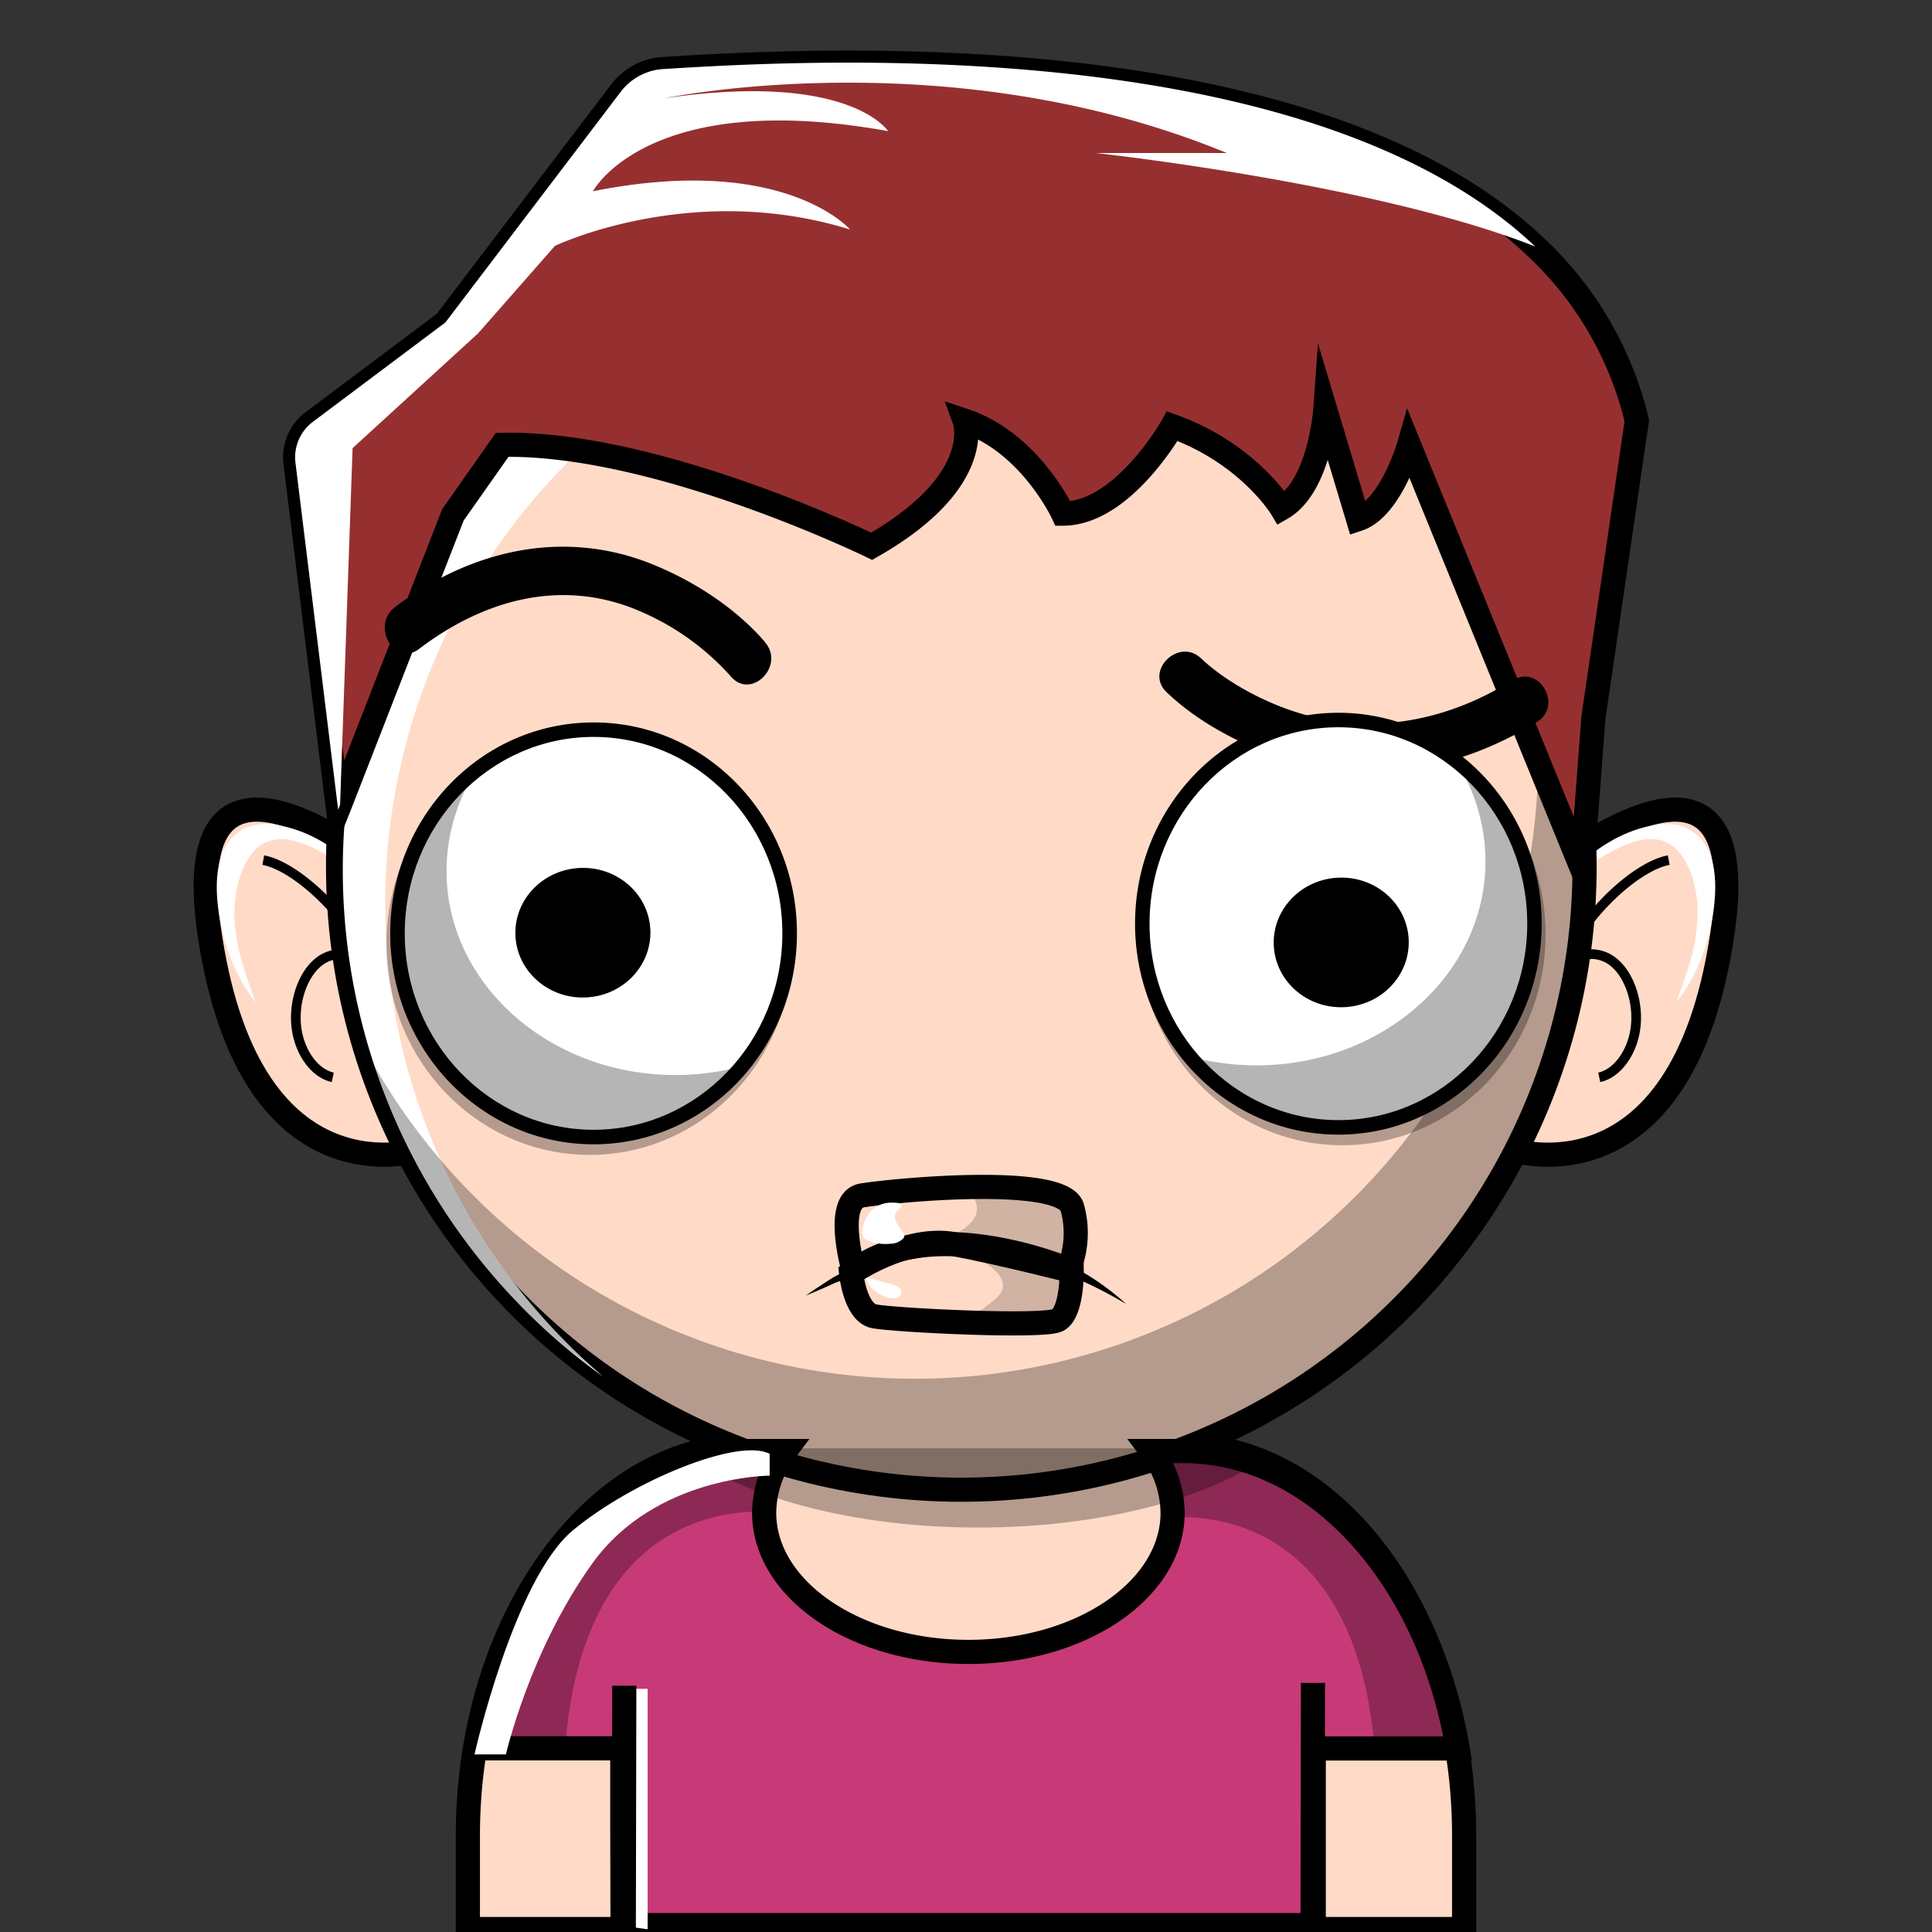 <svg xmlns='http://www.w3.org/2000/svg' width='400' height='400'>
      <rect width="100%" height="100%" fill="#333333" stroke="none"/>
      <defs><style>.cls-multipy{mix-blend-mode: multiply;}.cls-softlight{mix-blend-mode: soft-light;}.cls-overlay{mix-blend-mode: overlay;}.cls-colorburn{mix-blend-mode: color-burn;}.cls-screen{mix-blend-mode: screen;}.cls-lighten{ mix-blend-mode: darken;}</style>
      </defs><path fill="#ffdbc7" stroke="#000" stroke-miterlimit="10" stroke-width="5" d="M303.13,380v19.39H96.87V380c0-38.61,19.76-71.1,45.91-78.94a42.23,42.23,0,0,1,8.94-1.67h0c1.08-.09,2.16-.14,3.26-.14h90c1.1,0,2.18,0,3.26.14h0a42.32,42.32,0,0,1,12.16,2.78C285,311.65,303.13,343,303.13,380Z" class="canChange"></path><path fill="#ffdbc7" stroke="#000" stroke-miterlimit="10" stroke-width="5" d="M311.59,187.33s53.56-48.67,44.87,6.95S312.69,238,312.69,238" class="canChange"></path><path fill="none" stroke="#000" stroke-miterlimit="10" stroke-width="2" d="M345.49,178.08c-7.33,1.35-19.24,13.09-21.6,22a7.31,7.31,0,0,1,10.47-.63c3.17,2.78,4.94,8.41,4.24,13.5s-3.83,9.3-7.49,10.1"></path><path fill="#fff" d="M315.07,196.36c5.16-10.16,12.78-17.79,21.34-21.37,3-1.27,6.42-2,9.34-.19,4.05,2.51,6,9.35,5.7,15.49s-2.37,11.76-4.4,17.19c4.25-5.19,7.1-12.56,7.89-20.42.4-3.93.23-8.26-1.49-11.48A9.14,9.14,0,0,0,348,171a12.92,12.92,0,0,0-6.39,0c-10.12,2.14-19.41,10.61-24.85,22.65" class="cls-overlay"></path><path fill="#ffdbc7" stroke="#000" stroke-miterlimit="10" stroke-width="5" d="M88.41,187.33s-53.56-48.67-44.87,6.95S87.31,238,87.31,238" class="canChange"></path><path fill="none" stroke="#000" stroke-miterlimit="10" stroke-width="2" d="M54.51,178.08c7.33,1.35,19.24,13.09,21.6,22a7.31,7.31,0,0,0-10.47-.63c-3.17,2.78-4.94,8.41-4.24,13.5s3.83,9.3,7.49,10.1"></path><path fill="#fff" d="M84.93,196.36C79.77,186.2,72.15,178.57,63.59,175c-3-1.27-6.42-2-9.34-.19-4,2.51-6,9.35-5.7,15.49s2.37,11.76,4.4,17.19c-4.25-5.19-7.1-12.56-7.89-20.42-.4-3.93-.23-8.26,1.49-11.48A9.14,9.14,0,0,1,52,171a12.92,12.92,0,0,1,6.39,0c10.12,2.14,19.41,10.61,24.85,22.65" class="cls-overlay"></path><circle fill="#ffdbc7" stroke="#000" stroke-miterlimit="10" stroke-width="5" cx="199.03" cy="179.39" r="129.04" class="canChange"></circle><path fill="#fff" d="M79.76,187a128.71,128.71,0,0,0,45.12,98A129,129,0,1,1,283,81.38,129.06,129.06,0,0,0,79.76,187Z" class="cls-overlay"></path><path opacity="0.29" d="M328.31,179.39a129.06,129.06,0,0,1-252,39.18A129.08,129.08,0,0,0,312.47,117.39,128.45,128.45,0,0,1,328.31,179.39Z"></path><path opacity="0.29" d="M329.93,148.65,327,177.08,291.73,92.14s-3.76,13.09-10.55,15.35l-6.79-22.63s-1.13,15.84-9.05,20.37c0,0-6.79-11.32-22.63-17,0,0-10.18,18.11-22.63,18.11,0,0-6.79-14.71-20.37-19.24,0,0,4.53,12.45-19.24,26,0,0-44.38-21.66-76.5-21l-10.2,14.49L70,167.68l-3.11-25.35L96.74,90.52c30.55-14.71,87.13,10.18,87.13,10.18L163.5,78.07l24.9,9.05s-3.4-12.44-4.53-19.23,40.74,22.63,40.74,22.63l11.31-19.24,29.42,19.24L269.87,60l11.31,30.55,12.45-18.11Z"></path><path fill="#963030" stroke="#000" stroke-miterlimit="10" stroke-width="5" d="M338.89,87.12l-9,61.53-2.35,31.26L291.73,92.14s-3.76,13.09-10.55,15.35l-6.79-22.63s-1.13,15.84-9.05,20.37c0,0-6.79-11.32-22.63-17,0,0-10.18,18.11-22.63,18.11,0,0-6.79-14.71-20.37-19.24,0,0,4.53,12.45-19.24,26,0,0-44.38-21.66-76.5-21l-10.2,14.49-23.38,60-.4,1-3.11-25.35L61.17,95.79a9.2,9.2,0,0,1,3.61-8.46L92.21,66.76,128.52,19a12,12,0,0,1,8.84-4.71c26.16-1.59,132.73-8.48,180.49,36.75A72.1,72.1,0,0,1,338.89,87.12Z" class="canChange"></path><path fill="#fff" d="M226.87,31.68H254C197.24,8.3,139.35,20,137.52,20.35c38.44-5.64,46.35,6.8,46.35,6.8-49.79-9-61.11,12.45-61.11,12.45C162.37,31.68,176,47.52,176,47.52c-32.82-10.19-61.11,3.39-61.11,3.39L99,69,73,92.78l-2.59,73.87-.4,1-3.11-25.35L61.17,95.79a9.2,9.2,0,0,1,3.61-8.46L92.21,66.76,128.52,19a12,12,0,0,1,8.84-4.71c26.16-1.59,132.73-8.48,180.49,36.75C284.67,37.92,226.87,31.68,226.87,31.68Z" class="cls-overlay"></path><path d="M158.45,133c-6.12-7.11-14.7-12.65-23.32-16.15-18.46-7.5-37.8-2.94-53.35,8.85-5.06,3.84-.08,12.53,5,8.64,13.73-10.42,30.1-14.82,46.32-7.53a52.94,52.94,0,0,1,18.23,13.26c4.21,4.89,11.25-2.21,7.07-7.07Z" class="canChange"></path><path d="M241.55,143.34c6.47,6.16,15,10.65,23.36,13.49,18.18,6.15,37.21,2.63,53.31-7.36,5.45-3.39.44-12-5.05-8.64-14.35,8.91-30.56,11.76-46.63,6-6.53-2.34-13.38-6.24-17.92-10.56s-11.75,2.62-7.07,7.07Z" class="canChange"></path><ellipse opacity="0.29" cx="277.91" cy="193.44" rx="42.09" ry="43.67"></ellipse><ellipse fill="#fff" cx="277.11" cy="191.24" rx="40.59" ry="42.17"></ellipse><path d="M277.11,150.57c21.55,0,39.09,18.25,39.09,40.67s-17.54,40.67-39.09,40.67S238,213.66,238,191.24s17.53-40.67,39.09-40.67m0-3c-23.25,0-42.09,19.55-42.09,43.67s18.84,43.67,42.09,43.67,42.09-19.55,42.09-43.67-18.85-43.67-42.09-43.67Z"></path><path opacity="0.29" d="M319.19,191.24c0,24.12-18.84,43.66-42.09,43.66A41.47,41.47,0,0,1,243.82,218a52.93,52.93,0,0,0,16.33,2.57c26.18,0,47.4-18.92,47.4-42.25a39,39,0,0,0-8.75-24.47A44,44,0,0,1,319.19,191.24Z"></path><ellipse cx="277.7" cy="195.1" rx="13.98" ry="13.42" transform="translate(-5.32 7.8) rotate(-1.59)" class="canChange"></ellipse><ellipse opacity="0.29" cx="122.09" cy="195.44" rx="42.09" ry="43.67"></ellipse><ellipse fill="#fff" cx="122.89" cy="193.24" rx="40.59" ry="42.17"></ellipse><path d="M122.89,152.57c21.56,0,39.09,18.25,39.09,40.67s-17.53,40.67-39.09,40.67S83.8,215.66,83.8,193.24s17.54-40.67,39.09-40.67m0-3c-23.24,0-42.09,19.55-42.09,43.67s18.85,43.67,42.09,43.67S165,217.36,165,193.24s-18.84-43.67-42.09-43.67Z"></path><path opacity="0.29" d="M80.81,193.24c0,24.12,18.84,43.66,42.09,43.66A41.47,41.47,0,0,0,156.18,220a52.93,52.93,0,0,1-16.33,2.57c-26.18,0-47.4-18.92-47.4-42.25a39,39,0,0,1,8.75-24.47A44,44,0,0,0,80.81,193.24Z"></path><ellipse cx="120.7" cy="193.1" rx="13.98" ry="13.42" transform="translate(-5.33 3.43) rotate(-1.59)" class="canChange"></ellipse><path fill="none" stroke="#000" stroke-miterlimit="10" stroke-width="5" d="M221.89,263.15s.11,8.59-2.89,10.17-34,0-38-.79-4.79-8.94-4.79-8.94,11.4-7.87,21.35-6S221.89,263.15,221.89,263.15Z"></path><path d="M166.81,268.25q1.83-1.28,3.7-2.49l1.89-1.22c.65-.37,1.31-.7,2-1.06,1.33-.68,2.65-1.39,4-2s2.79-1.12,4.19-1.68l1.05-.42,1.09-.32,2.18-.62c.73-.2,1.45-.43,2.19-.6l2.23-.42,2.25-.4c.75-.13,1.51-.14,2.27-.21a43.44,43.44,0,0,1,9.12.06,36,36,0,0,1,4.52.71l2.23.51c.73.18,1.45.44,2.18.66s1.45.43,2.16.7l2.1.88A54.33,54.33,0,0,1,233.19,270a91,91,0,0,0-15.89-7.53,53,53,0,0,0-16.93-2.91A62.22,62.22,0,0,0,183.28,262c-1.39.42-2.78.87-4.18,1.28s-2.74,1-4.11,1.55c-.69.26-1.39.5-2.08.77l-2,.91C169.55,267.09,168.19,267.68,166.81,268.25Z"></path><path fill="none" stroke="#000" stroke-miterlimit="10" stroke-width="5" d="M176.76,263.15s-4.26-14.65,1.74-15.65S220,243,222,250a19.72,19.72,0,0,1-.78,12.83S193,250.8,176.76,263.15Z"></path><path opacity="0.18" d="M199.41,245.71s9.64,6.53-6.46,11.7c0,0,31,9.22,29.39,1.49s-.38-8.71-.38-8.71A34.22,34.22,0,0,0,199.41,245.71Z"></path><path opacity="0.18" d="M195.31,257.59S213,263,206,269s-10.69,4.61-10.69,4.61S215,276,219,273s3.66-10.23-1.17-11.61S195.31,257.59,195.31,257.59Z"></path><path fill="#fff" d="M178.47,254.83a1.78,1.78,0,0,0,1,1.89,9.09,9.09,0,0,0,4.85.78,3.73,3.73,0,0,0,2.76-1.17c.28-.51,0-1-.35-1.55-.85-1.25-2-2.5-1.23-3.79.38-.66,2.83-2-.79-2C179.75,248.93,178.58,253.69,178.47,254.83Z" class="cls-overlay"></path><path fill="#fff" d="M184,268.66a3.63,3.63,0,0,0,1.39.09,1.51,1.51,0,0,0,1.1-.67,1.32,1.32,0,0,0-.6-1.66,5.68,5.68,0,0,0-2-.7c-1.37-.3-3.17-1.13-4.52-1.09C179.66,266.53,182,268.18,184,268.66Z" class="cls-overlay"></path><path fill="#c73a77" stroke="#000" stroke-miterlimit="10" stroke-width="5" d="M248.37,300.56h0c-1.08-.09-2.16-.14-3.26-.14h-6.7a21.59,21.59,0,0,1,4.36,12.76c0,.22,0,.44,0,.66-.52,15.62-19.24,28.17-42.28,28.17-23.35,0-42.28-12.91-42.28-28.83a21.59,21.59,0,0,1,4.36-12.76h-7.47c-1.1,0-2.18.05-3.26.14h0c-26.08,2-47.72,27.68-53.4,61.41h30.4l0,15.7v.73l.05,20.17H272V362h29.79C296.09,328.24,274.45,302.54,248.37,300.56Z" class="canChange"></path><polygon fill="#fff" points="134.09 349.65 134.09 399.43 128.19 398.65 128.38 349.65 134.09 349.65" class="cls-overlay"></polygon><line fill="none" stroke="#000" stroke-miterlimit="10" stroke-width="5" x1="271.84" y1="348.43" x2="271.75" y2="400"></line><path opacity="0.29" d="M260.53,302.78c-12.93,8.17-34.09,13.48-58,13.48-24.95,0-46.92-5.8-59.66-14.59a42.88,42.88,0,0,1,8.94-1.68h0c1.08-.09,2.16-.13,3.26-.13h90c1.1,0,2.18,0,3.26.13h0A42.67,42.67,0,0,1,260.53,302.78Z"></path><line fill="none" stroke="#000" stroke-miterlimit="10" stroke-width="5" x1="129.25" y1="349.01" x2="129.15" y2="400"></line><path opacity="0.29" d="M301.76,363.22H284.69c-3.38-46.05-31.07-49.55-41.94-49.11,0-.22,0-.45,0-.67a22.31,22.31,0,0,0-4.36-13h6.7c1.1,0,2.18.05,3.26.14h0C274.45,302.58,296.09,328.8,301.76,363.22Z"></path><path opacity="0.29" d="M99.88,362.09H117c3.38-46,31.08-49.55,42-49.11,0-.22,0-.45,0-.68a22.37,22.37,0,0,1,4.36-13h-6.69c-1.11,0-2.18,0-3.26.14h0C127.19,301.45,105.55,327.67,99.88,362.09Z"></path><path fill="#fff" d="M159.35,301v4.52s-23.63,0-36.67,18.11-17.93,39.6-17.93,39.6H98.24s8.14-36.21,20.37-46.39S152.83,297.59,159.35,301Z" class="cls-overlay"></path></svg>